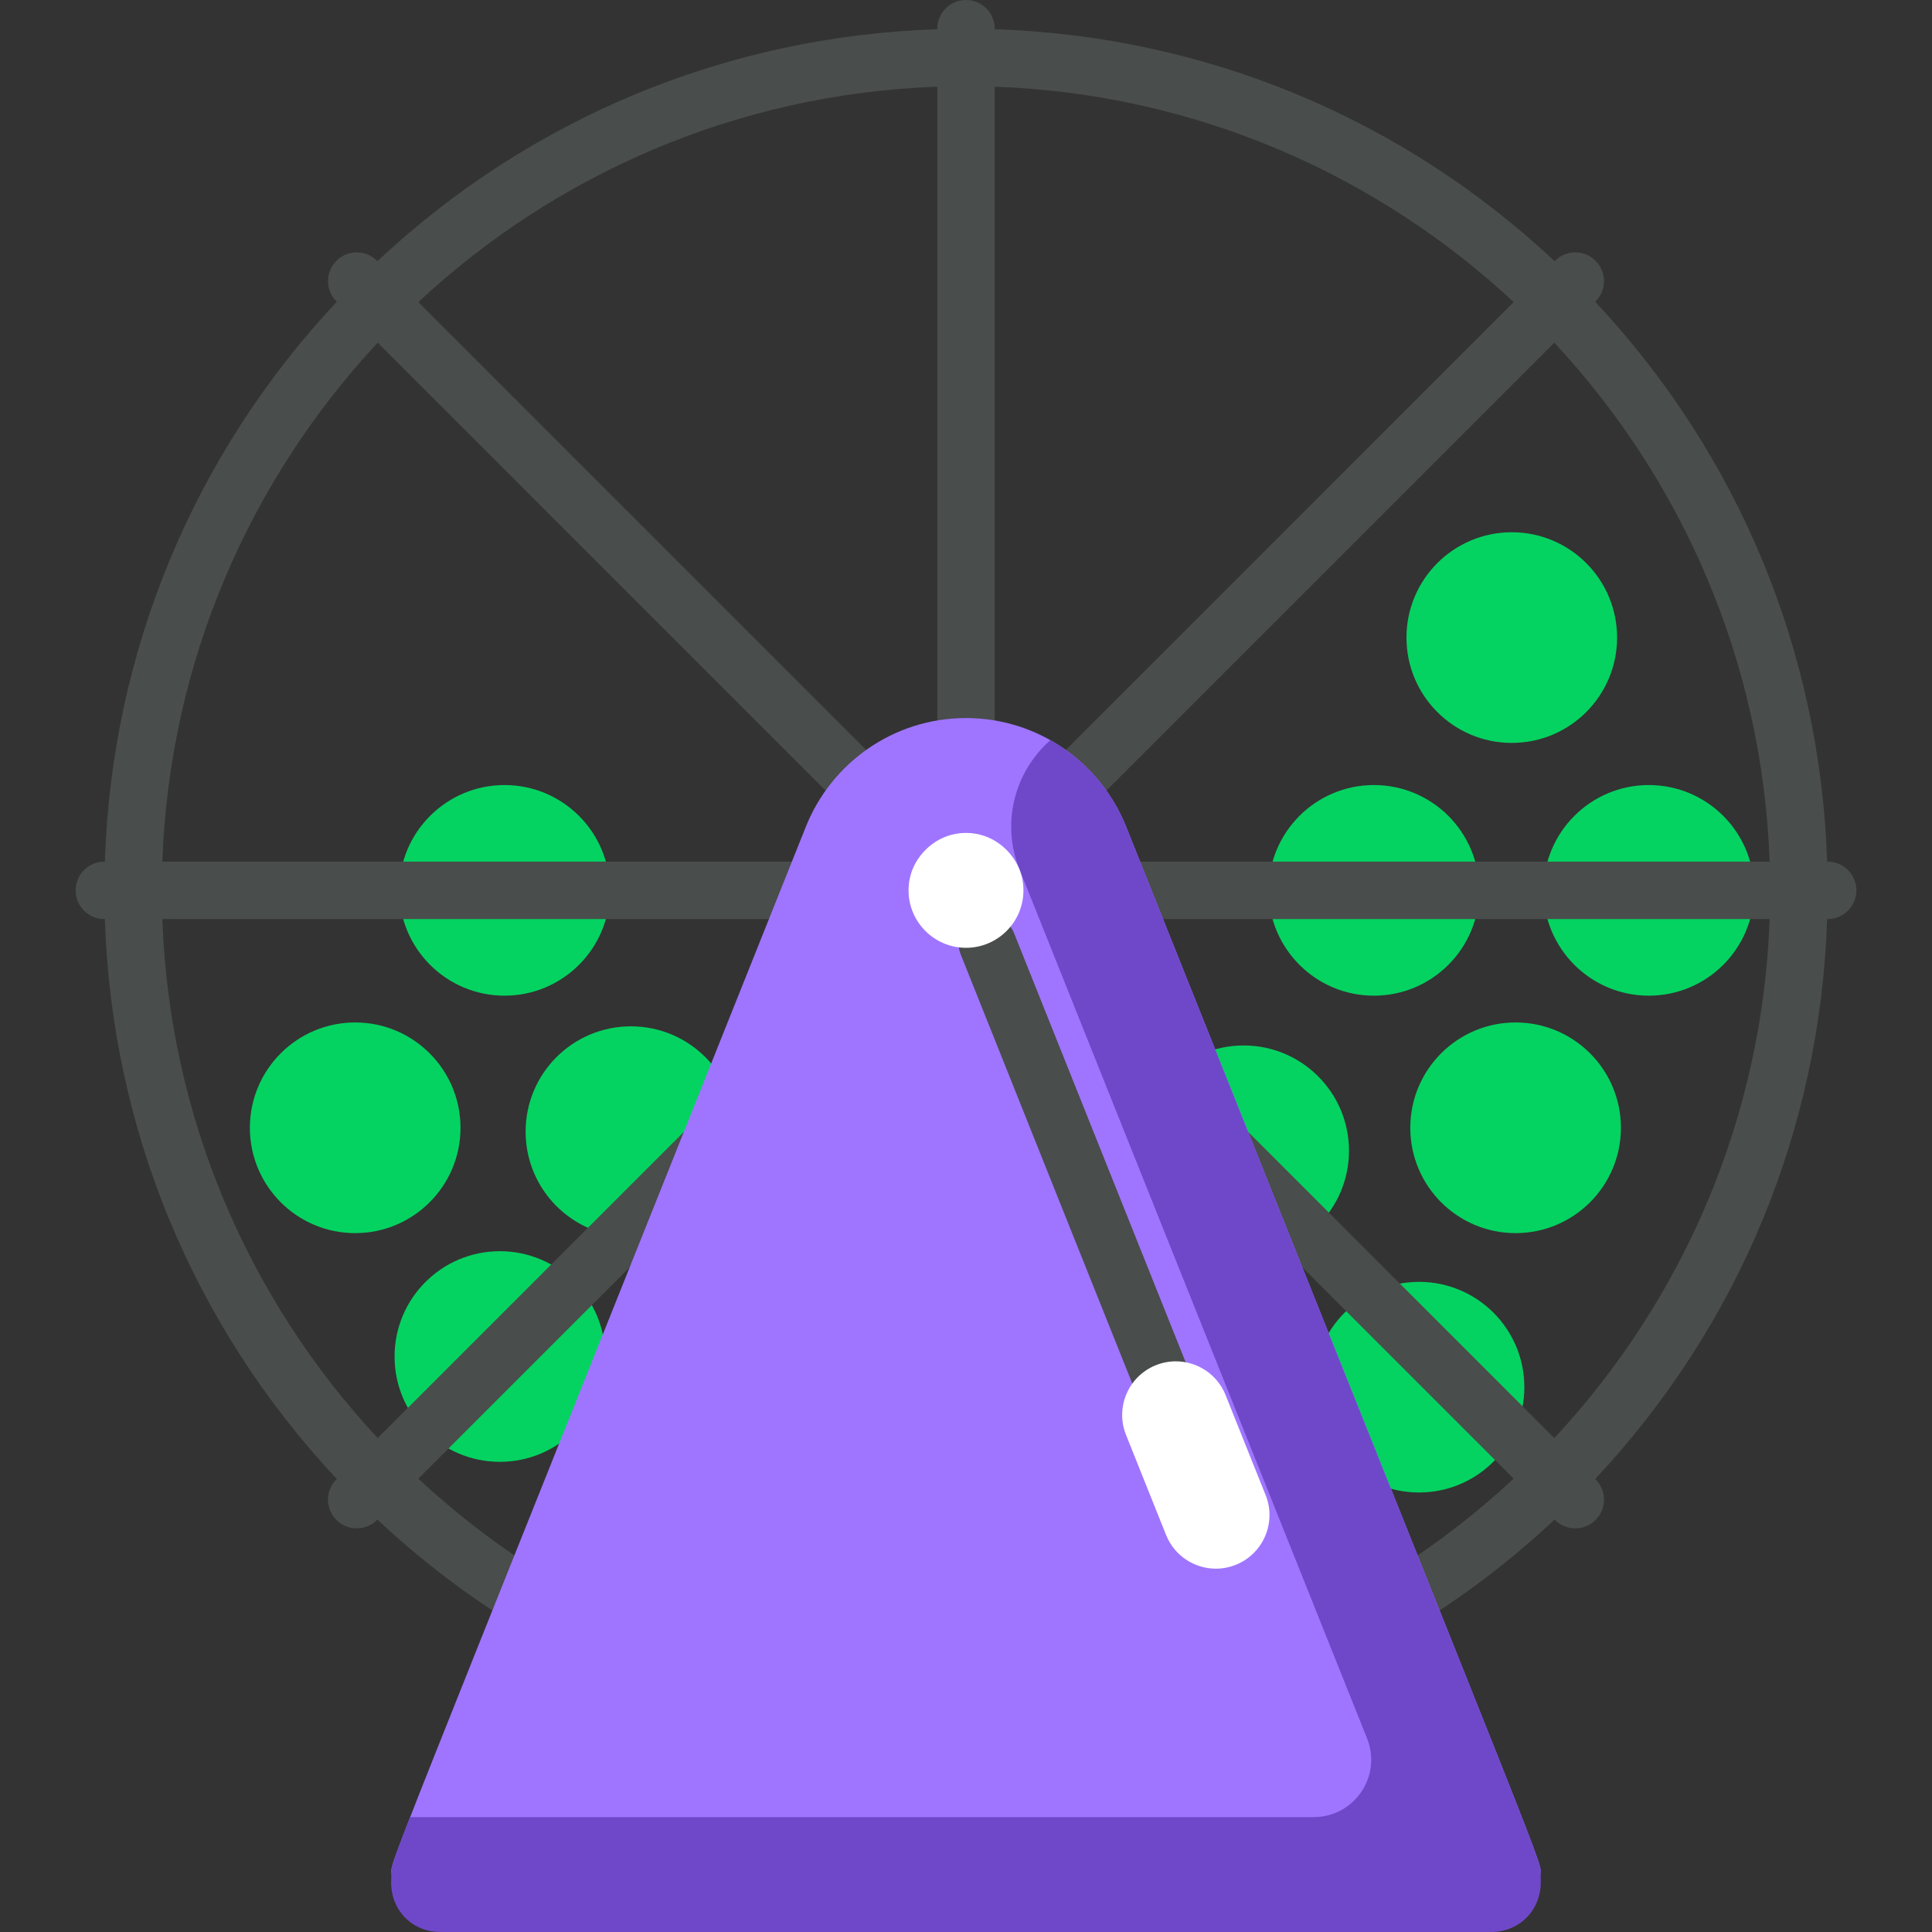 <svg width="53" height="53" viewBox="0 0 53 53" fill="none" xmlns="http://www.w3.org/2000/svg">
<rect x="0" y="0" width="53" height="53" fill="#333333" stroke="none"/>
<g clip-path="url(#clip0)">
<path d="M9.744 33.828C11.339 33.828 12.633 32.534 12.633 30.939C12.633 29.343 11.339 28.049 9.744 28.049C8.148 28.049 6.855 29.343 6.855 30.939C6.855 32.534 8.148 33.828 9.744 33.828Z" fill="#04D361"/>
<path d="M17.308 33.933C18.903 33.933 20.197 32.639 20.197 31.044C20.197 29.448 18.903 28.155 17.308 28.155C15.712 28.155 14.419 29.448 14.419 31.044C14.419 32.639 15.712 33.933 17.308 33.933Z" fill="#04D361"/>
<path d="M13.713 40.102C15.308 40.102 16.602 38.809 16.602 37.214C16.602 35.618 15.308 34.324 13.713 34.324C12.117 34.324 10.824 35.618 10.824 37.214C10.824 38.809 12.117 40.102 13.713 40.102Z" fill="#04D361"/>
<path d="M13.841 27.314C15.436 27.314 16.73 26.021 16.73 24.425C16.73 22.83 15.436 21.536 13.841 21.536C12.245 21.536 10.952 22.83 10.952 24.425C10.952 26.021 12.245 27.314 13.841 27.314Z" fill="#04D361"/>
<path d="M34.117 34.458C35.713 34.458 37.006 33.164 37.006 31.569C37.006 29.973 35.713 28.68 34.117 28.68C32.522 28.68 31.228 29.973 31.228 31.569C31.228 33.164 32.522 34.458 34.117 34.458Z" fill="#04D361"/>
<path d="M41.577 33.828C43.173 33.828 44.466 32.534 44.466 30.939C44.466 29.343 43.173 28.049 41.577 28.049C39.982 28.049 38.688 29.343 38.688 30.939C38.688 32.534 39.982 33.828 41.577 33.828Z" fill="#04D361"/>
<path d="M38.928 40.943C40.523 40.943 41.817 39.65 41.817 38.054C41.817 36.458 40.523 35.165 38.928 35.165C37.332 35.165 36.039 36.458 36.039 38.054C36.039 39.65 37.332 40.943 38.928 40.943Z" fill="#04D361"/>
<path d="M45.231 27.314C46.827 27.314 48.12 26.021 48.12 24.425C48.12 22.83 46.827 21.536 45.231 21.536C43.636 21.536 42.342 22.83 42.342 24.425C42.342 26.021 43.636 27.314 45.231 27.314Z" fill="#04D361"/>
<path d="M37.69 27.314C39.286 27.314 40.579 26.021 40.579 24.425C40.579 22.83 39.286 21.536 37.69 21.536C36.095 21.536 34.801 22.83 34.801 24.425C34.801 26.021 36.095 27.314 37.69 27.314Z" fill="#04D361"/>
<path d="M41.472 20.38C43.068 20.38 44.361 19.086 44.361 17.491C44.361 15.895 43.068 14.601 41.472 14.601C39.877 14.601 38.583 15.895 38.583 17.491C38.583 19.086 39.877 20.38 41.472 20.38Z" fill="#04D361"/>
<path d="M50.137 23.637H50.123C49.935 17.881 47.699 12.481 43.761 8.279L43.771 8.268C44.079 7.961 44.079 7.462 43.771 7.154C43.463 6.846 42.965 6.846 42.657 7.154L42.647 7.164C38.444 3.226 33.044 0.99 27.288 0.802V0.788C27.288 0.353 26.935 0 26.5 0C26.065 0 25.712 0.353 25.712 0.788V0.802C19.956 0.99 14.556 3.226 10.353 7.164L10.343 7.154C10.035 6.846 9.536 6.846 9.229 7.154C8.921 7.462 8.921 7.961 9.229 8.268L9.239 8.278C5.301 12.481 3.064 17.881 2.877 23.637H2.863C2.427 23.637 2.075 23.99 2.075 24.425C2.075 24.86 2.427 25.213 2.863 25.213H2.877C3.064 30.969 5.301 36.369 9.239 40.572L9.229 40.582C8.921 40.89 8.921 41.388 9.229 41.696C9.383 41.85 9.584 41.927 9.786 41.927C9.988 41.927 10.189 41.85 10.343 41.696L10.353 41.686C14.747 45.803 20.45 48.062 26.5 48.062C32.55 48.062 38.253 45.803 42.647 41.686L42.657 41.696C42.811 41.85 43.012 41.927 43.214 41.927C43.416 41.927 43.617 41.85 43.771 41.696C44.079 41.388 44.079 40.89 43.771 40.582L43.761 40.572C47.699 36.369 49.936 30.969 50.123 25.213H50.137C50.573 25.213 50.925 24.86 50.925 24.425C50.925 23.99 50.572 23.637 50.137 23.637ZM48.546 23.637H28.402L42.639 9.401C46.144 13.164 48.352 18.148 48.546 23.637ZM27.288 2.379C32.777 2.573 37.762 4.781 41.524 8.286L27.288 22.523V2.379ZM25.712 2.379V22.523L11.476 8.287C15.238 4.781 20.223 2.573 25.712 2.379ZM10.361 9.401L24.598 23.637H4.454C4.648 18.148 6.856 13.164 10.361 9.401ZM4.454 25.213H24.598L10.361 39.45C6.856 35.687 4.648 30.702 4.454 25.213ZM26.5 46.487C20.7 46.487 15.418 44.236 11.476 40.564L26.5 25.54L41.524 40.564C37.582 44.236 32.3 46.487 26.5 46.487ZM42.639 39.45L28.402 25.213H48.546C48.352 30.702 46.144 35.687 42.639 39.45Z" fill="#494D4B"/>
<path d="M30.892 22.676C30.195 20.933 28.489 19.698 26.5 19.698C24.511 19.698 22.804 20.933 22.108 22.676C10.079 52.78 10.742 50.972 10.742 51.424C10.742 52.294 11.447 53 12.318 53H40.682C41.553 53 42.258 52.294 42.258 51.424C42.258 50.972 42.92 52.776 30.892 22.676Z" fill="#9F75FF"/>
<path d="M28.815 20.305C27.838 21.161 27.456 22.571 27.966 23.846C30.973 31.372 33.188 36.904 34.817 40.975C35.971 43.859 36.847 46.048 37.502 47.689C37.916 48.724 37.153 49.848 36.039 49.848H11.251C10.581 51.566 10.767 51.198 10.738 51.485C10.654 52.32 11.247 53 12.086 53H40.901C41.742 53 42.341 52.318 42.261 51.481C42.197 50.808 43.337 53.82 30.892 22.676C30.49 21.669 29.751 20.833 28.815 20.305Z" fill="#6F48C9"/>
<path d="M32.987 38.523C31.639 35.154 29.945 30.92 27.817 25.596C27.655 25.192 27.197 24.995 26.793 25.156C26.389 25.318 26.192 25.776 26.354 26.18C28.481 31.505 30.175 35.74 31.524 39.109C31.647 39.417 31.943 39.604 32.255 39.604C32.353 39.604 32.452 39.586 32.548 39.548C32.952 39.386 33.148 38.928 32.987 38.523Z" fill="#494D4B"/>
<path d="M26.5 26.001C25.631 26.001 24.924 25.294 24.924 24.425C24.924 24.279 24.944 24.135 24.983 23.997C24.99 23.97 24.999 23.942 25.009 23.915C25.015 23.895 25.02 23.884 25.024 23.872L25.034 23.847C25.233 23.35 25.763 22.849 26.5 22.849C27.237 22.849 27.767 23.35 27.965 23.846C28.038 24.029 28.076 24.224 28.076 24.425C28.076 25.294 27.369 26.001 26.5 26.001Z" fill="white"/>
<path d="M33.355 43.033C32.771 43.033 32.219 42.683 31.989 42.108L31.518 40.933L30.89 39.363C30.588 38.609 30.955 37.753 31.709 37.451C31.888 37.379 32.073 37.345 32.255 37.345C32.839 37.345 33.391 37.695 33.621 38.27L34.249 39.84L34.72 41.015C35.022 41.769 34.655 42.625 33.901 42.927C33.721 42.999 33.536 43.033 33.355 43.033Z" fill="white"/>
</g>
<defs>
<clipPath id="clip0">
<rect width="53" height="53" fill="white"/>
</clipPath>
</defs>
</svg>
